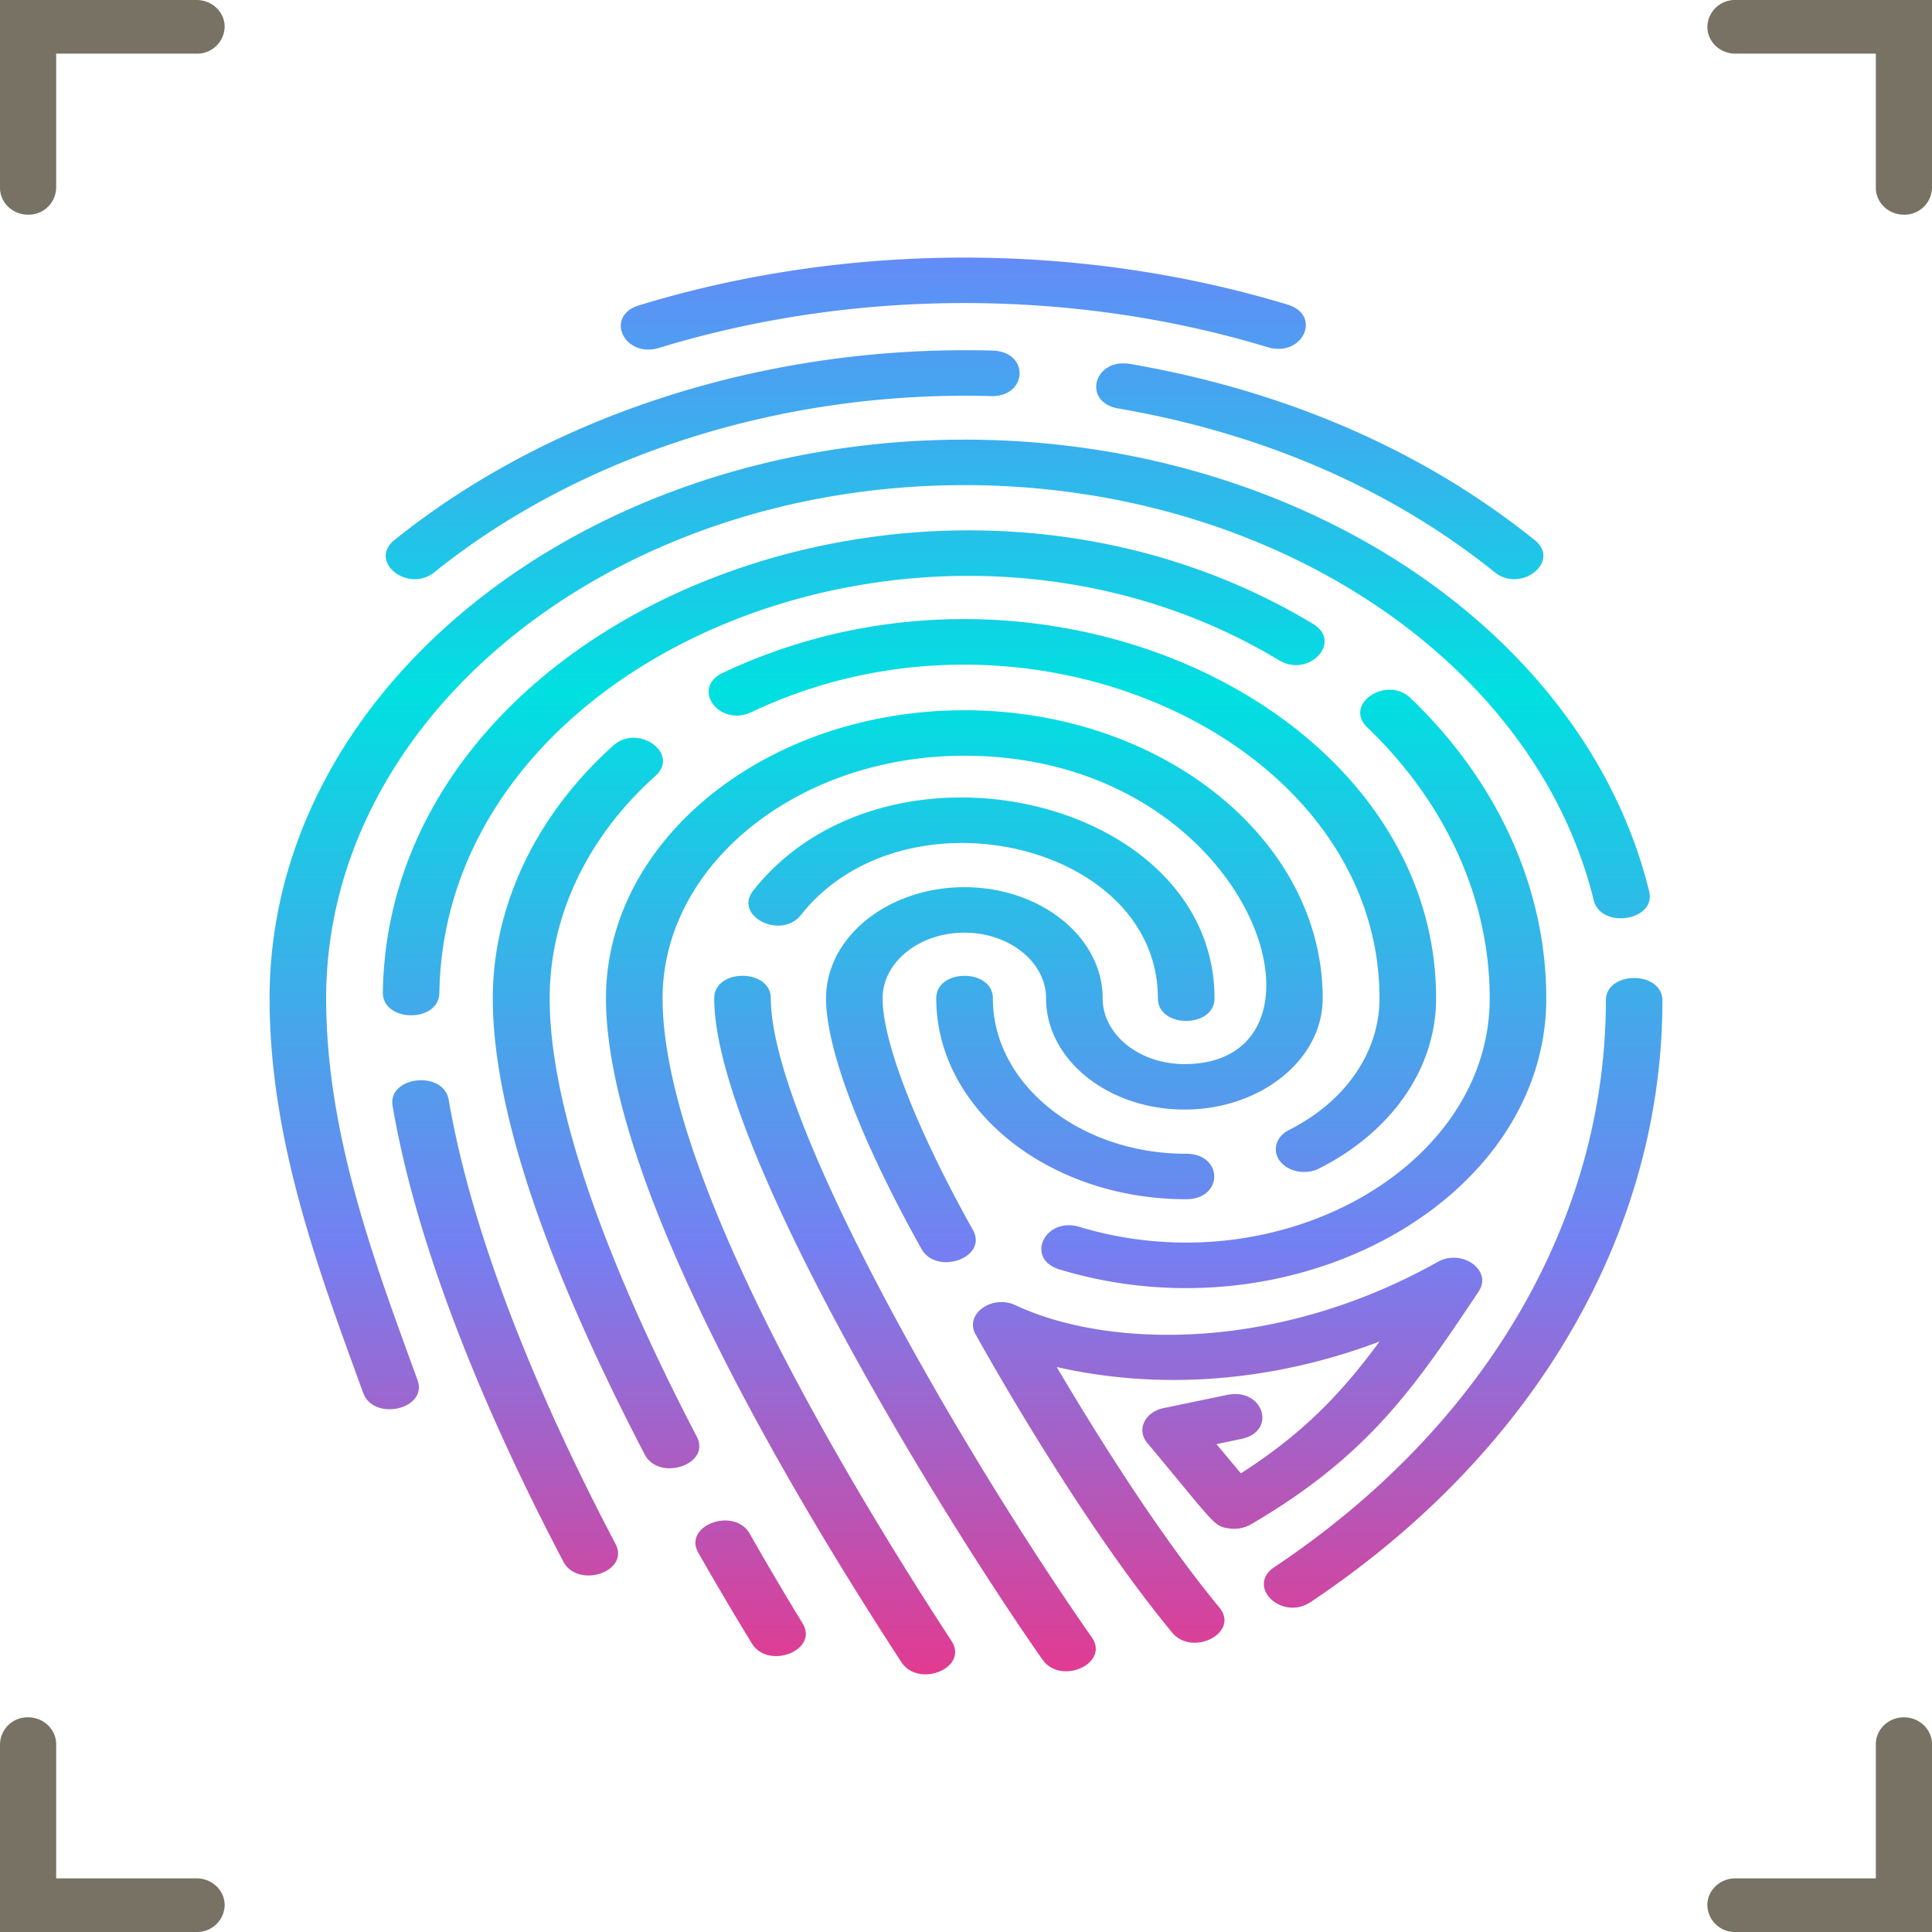 <svg width="43" height="43" viewBox="0 0 43 43" xmlns="http://www.w3.org/2000/svg"><defs><linearGradient x1="50%" y1="0%" x2="50%" y2="100%" id="a"><stop stop-color="#6888F7" offset="0%"/><stop stop-color="#00E0E1" offset="31.122%"/><stop stop-color="#757FF1" offset="69.762%"/><stop stop-color="#E6388D" offset="100%"/></linearGradient></defs><g fill="none" fill-rule="evenodd"><path d="M14.67 7.742c4.376-1.336 9.246-1.317 13.543-.015.782.236 1.22-.712.443-.948-4.569-1.383-9.76-1.411-14.433.017-.778.238-.33 1.184.448.946m-5.003 4.994c3.259-2.62 7.772-4.049 12.379-3.92.828.026.878-.99.043-1.013-4.959-.136-9.808 1.4-13.312 4.217-.589.473.3 1.19.89.716m15.227-3.644c3.357.58 6.165 1.87 8.372 3.644.588.473 1.479-.243.89-.716-2.368-1.904-5.388-3.295-9.004-3.92-.813-.137-1.074.855-.258.992M35.741 22.27c0 4.838-2.66 9.46-7.377 12.608-.641.428.164 1.206.804.78C34.138 32.343 37 27.446 37 22.27c0-.67-1.259-.67-1.259 0m-2.83 6.472c.313-.467-.371-.959-.914-.655-3.622 2.031-7.373 1.91-9.388.966-.526-.25-1.145.19-.898.64.091.165 2.247 4.066 4.377 6.642.453.548 1.514.003 1.049-.56-1.381-1.67-2.812-3.984-3.618-5.35 2.186.499 4.69.375 7.184-.566-.823 1.12-1.677 2.032-3.085 2.933l-.544-.65.553-.116c.807-.168.489-1.149-.315-.98l-1.415.294c-.419.088-.607.483-.364.773 1.518 1.816 1.473 1.855 1.824 1.905a.755.755 0 0 0 .48-.088c2.632-1.536 3.657-3.067 5.075-5.188M7.259 22.221c0-6.3 6.375-11.424 14.208-11.424 6.798 0 12.687 3.884 14.003 9.236.161.655 1.397.462 1.235-.196-1.432-5.825-7.84-10.052-15.238-10.052C12.94 9.785 6 15.364 6 22.221c0 3.18 1.116 6.12 2.083 8.78.234.643 1.445.363 1.21-.285-.945-2.594-2.034-5.463-2.034-8.495m2.727 2.256c-.114-.663-1.362-.526-1.248.138.566 3.313 2.174 7.048 3.801 10.142.322.61 1.487.226 1.16-.395-1.58-3.003-3.155-6.642-3.713-9.885m5.523 7.5c-1.417-2.72-3.275-6.81-3.275-9.756 0-1.83.835-3.588 2.352-4.95.555-.499-.385-1.174-.939-.675-1.788 1.607-2.679 3.65-2.679 5.625 0 2.428 1.137 5.841 3.379 10.147.32.616 1.484.227 1.162-.391m1.179 2.16c-.346-.607-1.492-.187-1.146.422.38.666.78 1.345 1.19 2.016.364.598 1.498.157 1.13-.445-.404-.663-.8-1.334-1.174-1.992M14.747 22.22c0-2.977 3.013-5.4 6.716-5.4 6.455 0 8.628 6.863 4.898 6.863-1.003 0-1.819-.656-1.819-1.463 0-1.364-1.381-2.474-3.079-2.474-1.697 0-3.078 1.11-3.078 2.474 0 1.128.773 3.159 2.122 5.573.338.606 1.49.199 1.148-.415-1.26-2.254-2.011-4.183-2.011-5.158 0-.806.816-1.462 1.82-1.462 1.003 0 1.818.656 1.818 1.462 0 1.365 1.382 2.475 3.08 2.475 1.697 0 3.077-1.11 3.077-2.475 0-3.535-3.577-6.412-7.976-6.412-4.398 0-7.976 2.877-7.976 6.412 0 4.088 4.12 11.01 6.574 14.772.386.59 1.507.128 1.116-.47-2.402-3.68-6.43-10.432-6.43-14.302m8.838 6.035c5.234 1.579 10.83-1.55 10.83-6.035 0-2.44-1.072-4.814-3.02-6.682-.534-.513-1.5.137-.965.65 1.758 1.686 2.726 3.828 2.726 6.032 0 3.776-4.71 6.418-9.129 5.087-.777-.235-1.222.713-.442.948m4.882-13.56c.667.4 1.421-.41.756-.81-8.471-5.1-20.569-.234-20.702 8.2-.012.67 1.248.69 1.258.013.122-7.615 11.045-12.006 18.688-7.403m-2.696 7.525c0 .669 1.26.67 1.26 0 0-4.462-7.286-6.162-10.266-2.4-.447.564.615 1.108 1.062.543 2.302-2.904 7.944-1.601 7.944 1.857m-8.615 0c0-.668-1.26-.67-1.26 0 0 3.228 4.922 11.309 7.305 14.716.408.583 1.506.088 1.098-.495-2.88-4.12-7.143-11.487-7.143-14.22M28.69 25.15c-.295.149-.383.461-.198.698.12.153.324.236.534.236a.74.74 0 0 0 .334-.078c1.63-.824 2.603-2.24 2.603-3.786 0-6.462-8.768-10.612-15.88-7.242-.715.343-.07 1.213.646.87 6.236-2.958 13.974.667 13.974 6.372 0 1.196-.752 2.292-2.013 2.93m-2.29 1.541c-3.067 0-5.562-2.005-5.562-4.47 0-.67 1.26-.67 1.26 0 0 1.907 1.93 3.458 4.302 3.458.833 0 .832 1.012 0 1.012" fill="url(#a)"/><path d="M4.375 0H0v4.18c0 .33.28.598.625.598a.612.612 0 0 0 .625-.598V1.194h3.125A.611.611 0 0 0 5 .597C5 .267 4.72 0 4.375 0m34.25 0A.611.611 0 0 0 38 .597c0 .33.28.597.625.597h3.125V4.18c0 .33.28.598.625.598A.611.611 0 0 0 43 4.18V0h-4.375zM4.375 41.806H1.25V38.82c0-.33-.28-.598-.625-.598A.611.611 0 0 0 0 38.82V43h4.375A.611.611 0 0 0 5 42.402c0-.329-.28-.596-.625-.596m34.25 0h3.125V38.82c0-.33.28-.598.625-.598.346 0 .625.268.625.598V43h-4.375a.611.611 0 0 1-.625-.598c0-.329.28-.596.625-.596" fill="#777263"/></g></svg>